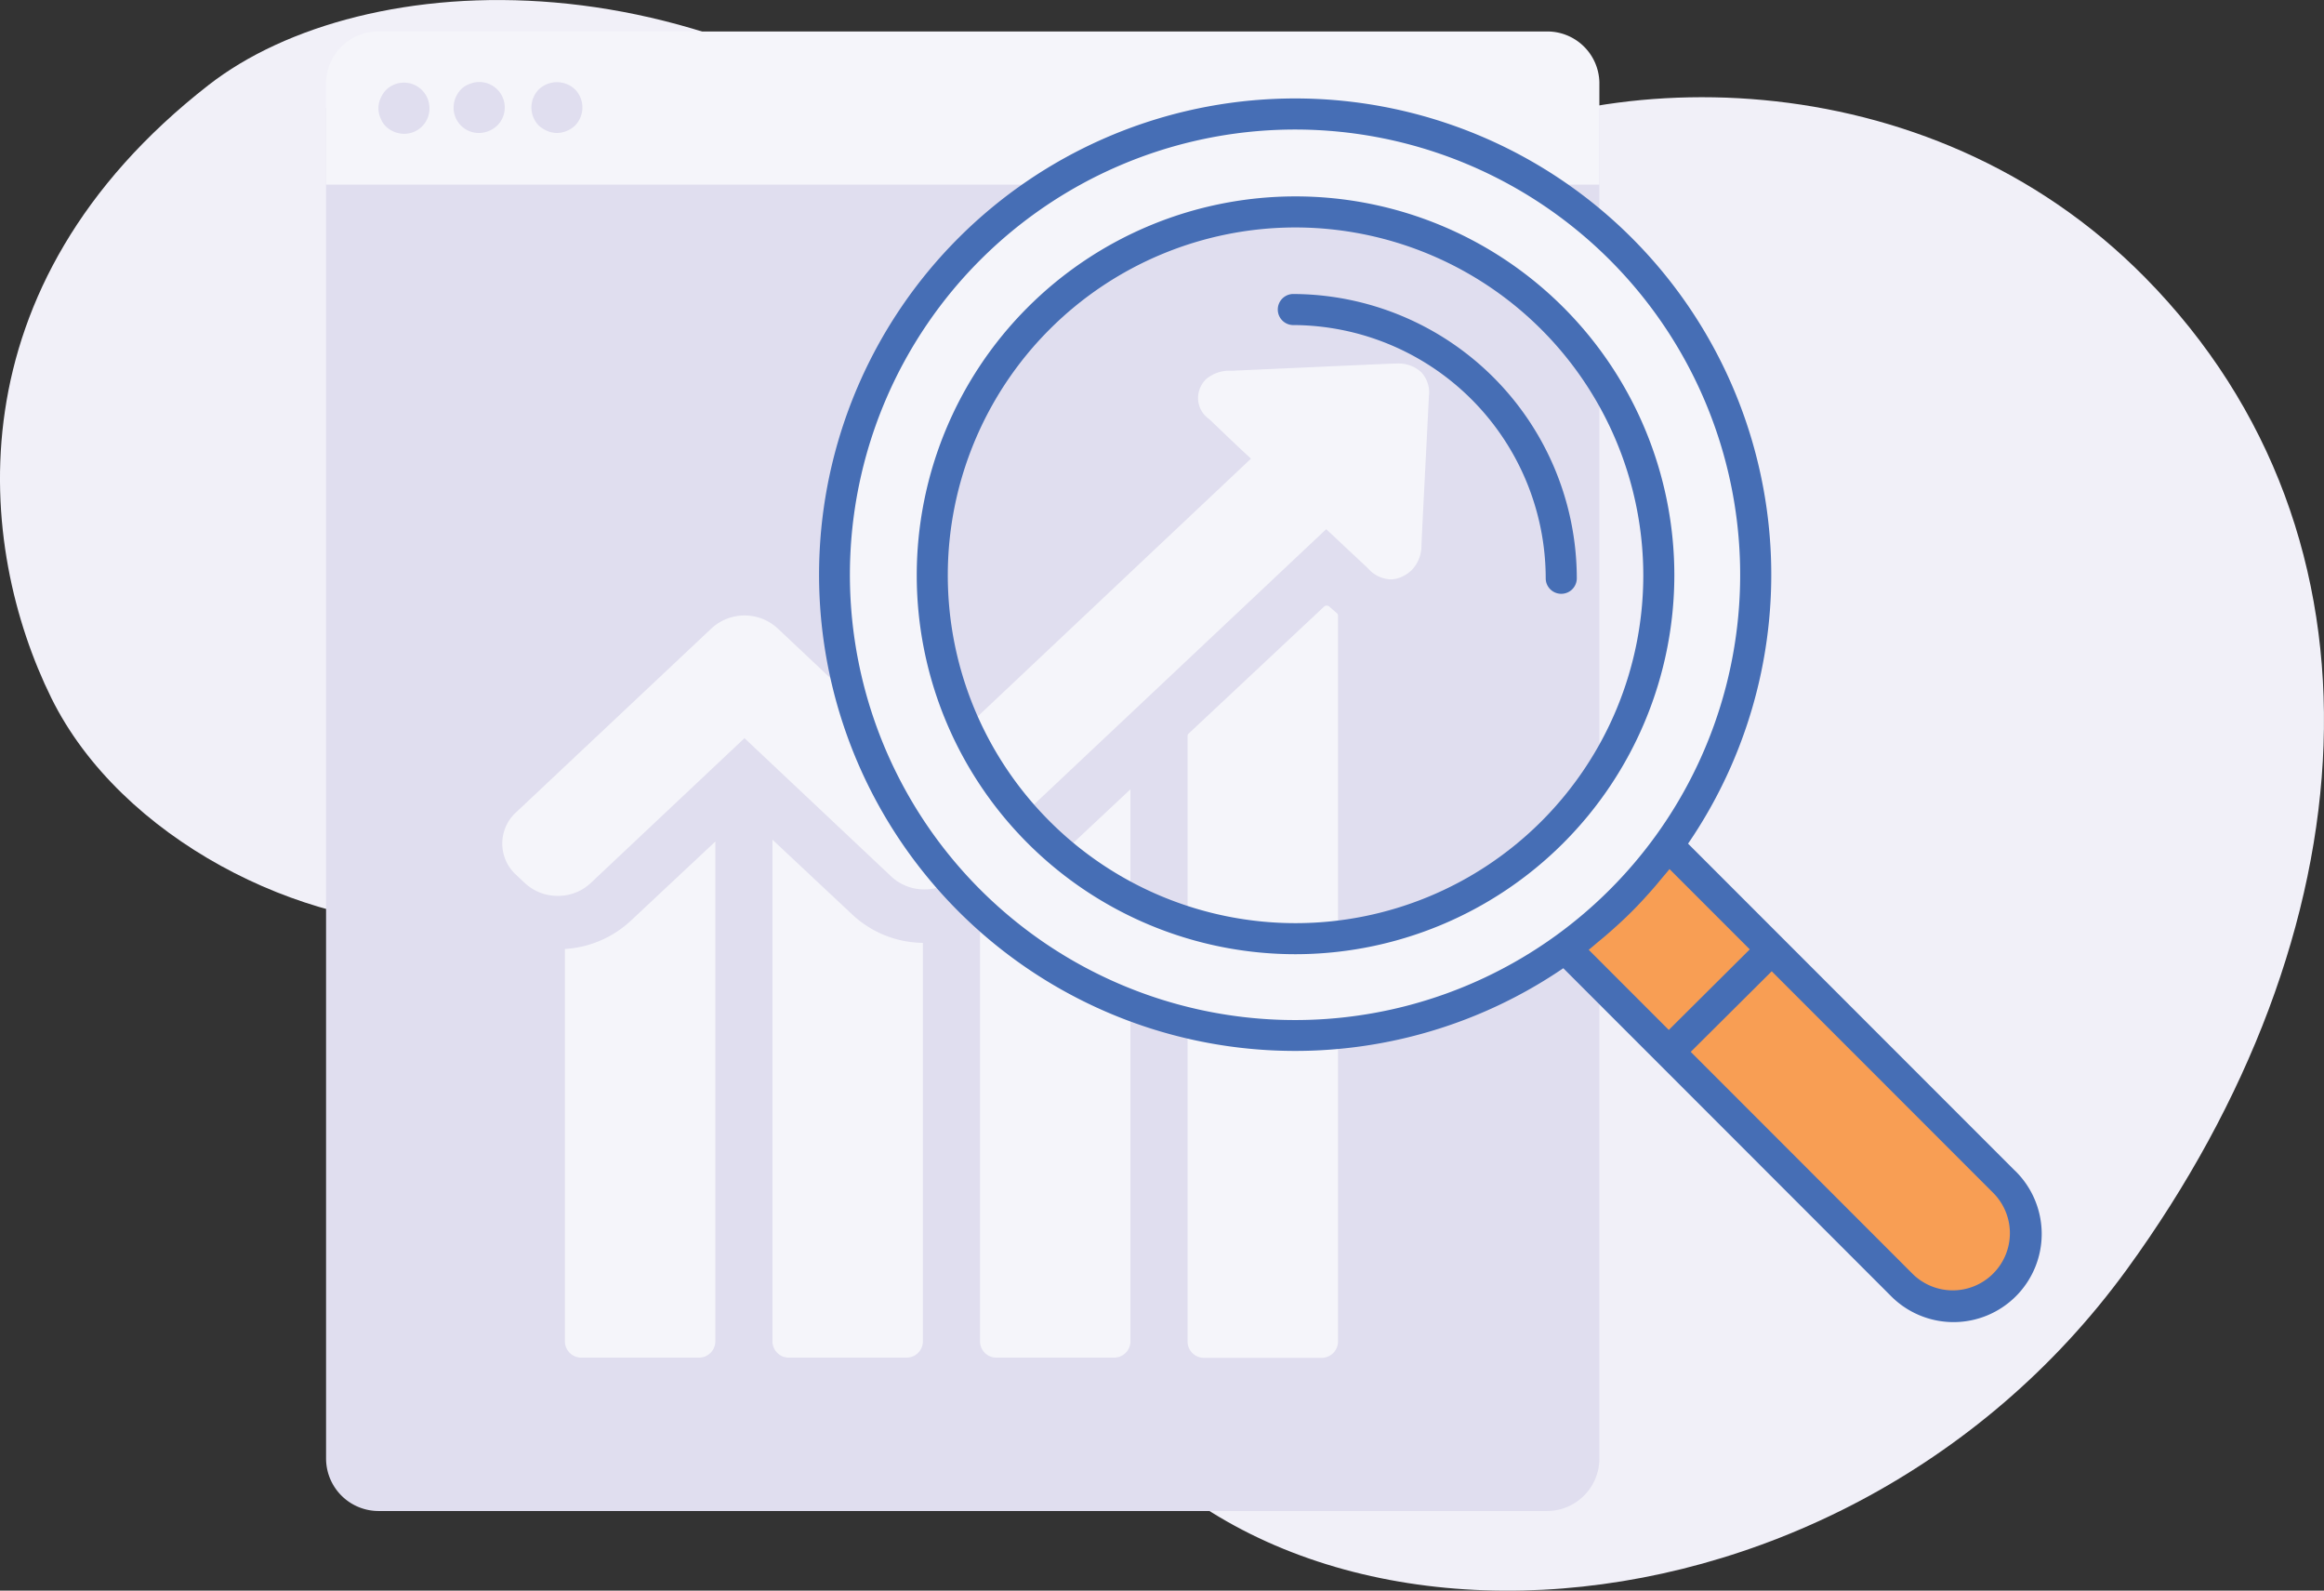 <svg id="Layer_1" data-name="Layer 1" xmlns="http://www.w3.org/2000/svg" viewBox="0 0 59.064 40.414"><rect x="0" y="0" width="59.064" height="40.414" fill="#333333" stroke="none"/><defs><style>.cls-1{fill:#f1f0f8}.cls-2{fill:#e0deef}.cls-3{fill:#f5f5fa}.cls-4{fill:#f89e54}.cls-5{fill:#466eb5}</style></defs><title>ico-anim</title><path class="cls-1" d="M25.685 5.193c3.24 2.967 6.413 1.682 10.562-.858 4.488-2.748 13-2.936 18.573 2.713 6.515 6.607 5.74 16.678-.457 25.2-7.5 10.316-22.982 10.846-27.31 1.666-1.416-3-2.424-7.913-5.581-9.845-3.107-1.9-6.326-.7-9.829-.58-3.653.128-8.275-2.189-10.033-5.756-1.885-3.824-2.589-10.441 4-15.575C9.512-.88 18.485-1.4 25.685 5.193z" transform="translate(-.306)"/><path class="cls-2" d="M9.942 38.391h29.664a1.334 1.334 0 0 0 1.348-1.321V2.747H8.593V37.07a1.335 1.335 0 0 0 1.348 1.321z" transform="translate(-.306)"/><path class="cls-3" d="M8.593 4.691h32.361V2.1A1.323 1.323 0 0 0 39.606.8H9.942a1.324 1.324 0 0 0-1.349 1.3z" transform="translate(-.306)"/><path class="cls-2" d="M10.572 3.4a.686.686 0 0 1-.46-.188.61.61 0 0 1-.136-.214.613.613 0 0 1 0-.493.678.678 0 0 1 .136-.214.648.648 0 0 1 1.108.461.641.641 0 0 1-.635.648zm1.91-.021a.641.641 0 0 1-.648-.635v-.013a.675.675 0 0 1 .188-.46.584.584 0 0 1 .213-.136.647.647 0 0 1 .707 1.056.686.686 0 0 1-.46.188zm1.979 0a.655.655 0 0 1-.247-.052.758.758 0 0 1-.214-.136.656.656 0 0 1 0-.92.67.67 0 0 1 .92 0 .658.658 0 0 1 0 .92.686.686 0 0 1-.459.188z" transform="translate(-.306)"/><path class="cls-3" d="M14.663 24.111v9.983a.416.416 0 0 0 .428.4h2.967a.416.416 0 0 0 .428-.4V21.381L16.331 23.4a2.694 2.694 0 0 1-1.668.711zm5.275-2.776v12.759a.416.416 0 0 0 .428.4h2.967a.416.416 0 0 0 .428-.4V23.956a2.668 2.668 0 0 1-1.785-.711zm5.275 2.225v10.534a.416.416 0 0 0 .428.4h2.967a.416.416 0 0 0 .428-.4v-14.04l-3.4 3.187a2.536 2.536 0 0 1-.423.319zm8.748-8.151l-3.447 3.23a.083.083 0 0 0-.026.06v15.4a.416.416 0 0 0 .428.4h2.967a.416.416 0 0 0 .428-.4V15.64a.085.085 0 0 0-.032-.065c-.081-.067-.144-.125-.192-.166a.1.1 0 0 0-.126 0z" transform="translate(-.306)"/><path class="cls-3" d="M36.421 9.451a.856.856 0 0 0-.625-.214h-.077c-1.374.059-2.744.123-4.118.183a.923.923 0 0 0-.634.205.66.66 0 0 0-.15.209.648.648 0 0 0 .218.812l.343.328c.237.228.479.456.721.679L23.8 19.48l-3.731-3.515a1.24 1.24 0 0 0-1.68 0l-4.97 4.677a1.073 1.073 0 0 0 0 1.582l.223.21a1.222 1.222 0 0 0 .842.328 1.21 1.21 0 0 0 .837-.328l3.906-3.679 3.731 3.515a1.225 1.225 0 0 0 .842.328 1.238 1.238 0 0 0 .842-.328l9.369-8.825 1.06.993a.816.816 0 0 0 .566.283.727.727 0 0 0 .339-.087.915.915 0 0 0 .2-.141.893.893 0 0 0 .256-.643c.039-.838.083-1.677.126-2.52l.063-1.263a.754.754 0 0 0-.2-.616z" transform="translate(-.306)"/><g><path class="cls-4" d="M51.24 30.027L42.7 21.48a11.773 11.773 0 0 1-2.606 2.605h-.006l8.547 8.549a1.846 1.846 0 0 0 2.61-2.611z" transform="translate(-.306)"/><path class="cls-3" d="M42.7 21.48l.005-.006a11.706 11.706 0 1 0-2.617 2.615h.006A11.773 11.773 0 0 0 42.7 21.48zm-9.463 2.369a9.232 9.232 0 1 1 9.232-9.232 9.242 9.242 0 0 1-9.237 9.232z" transform="translate(-.306)"/><path class="cls-5" d="M33.232 24.244a9.627 9.627 0 1 1 9.627-9.627 9.638 9.638 0 0 1-9.627 9.627zm0-18.465a8.838 8.838 0 1 0 8.838 8.838 8.848 8.848 0 0 0-8.838-8.838z" transform="translate(-.306)"/><path class="cls-5" d="M39.985 15.087a.394.394 0 0 1-.395-.394 6.441 6.441 0 0 0-6.434-6.434.395.395 0 0 1 0-.789 7.232 7.232 0 0 1 7.224 7.223.394.394 0 0 1-.395.394z" transform="translate(-.306)"/><path class="cls-5" d="M51.519 29.748l-8.311-8.313a12.1 12.1 0 1 0-3.171 3.165l8.313 8.315a2.241 2.241 0 1 0 3.169-3.169zm-11.662-5.983a11.313 11.313 0 1 1 2.523-2.523 11.33 11.33 0 0 1-2.523 2.523zm1.09.146c.064-.053.129-.105.191-.16.219-.189.433-.384.637-.588l.008-.008c.2-.2.392-.411.578-.625.057-.066.111-.134.167-.2.069-.083.141-.164.208-.249l2.04 2.04-2.058 2.047-2.035-2.036c.09-.072.176-.148.264-.221zm10.014 8.448a1.45 1.45 0 0 1-2.053 0l-5.632-5.634 2.058-2.047 5.627 5.628a1.45 1.45 0 0 1 0 2.053z" transform="translate(-.306)"/><animateTransform attributeName="transform" attributeType="XML" type="translate" dur="3s" values="0,2;3,-1;0,2" repeatCount="indefinite"/></g></svg>